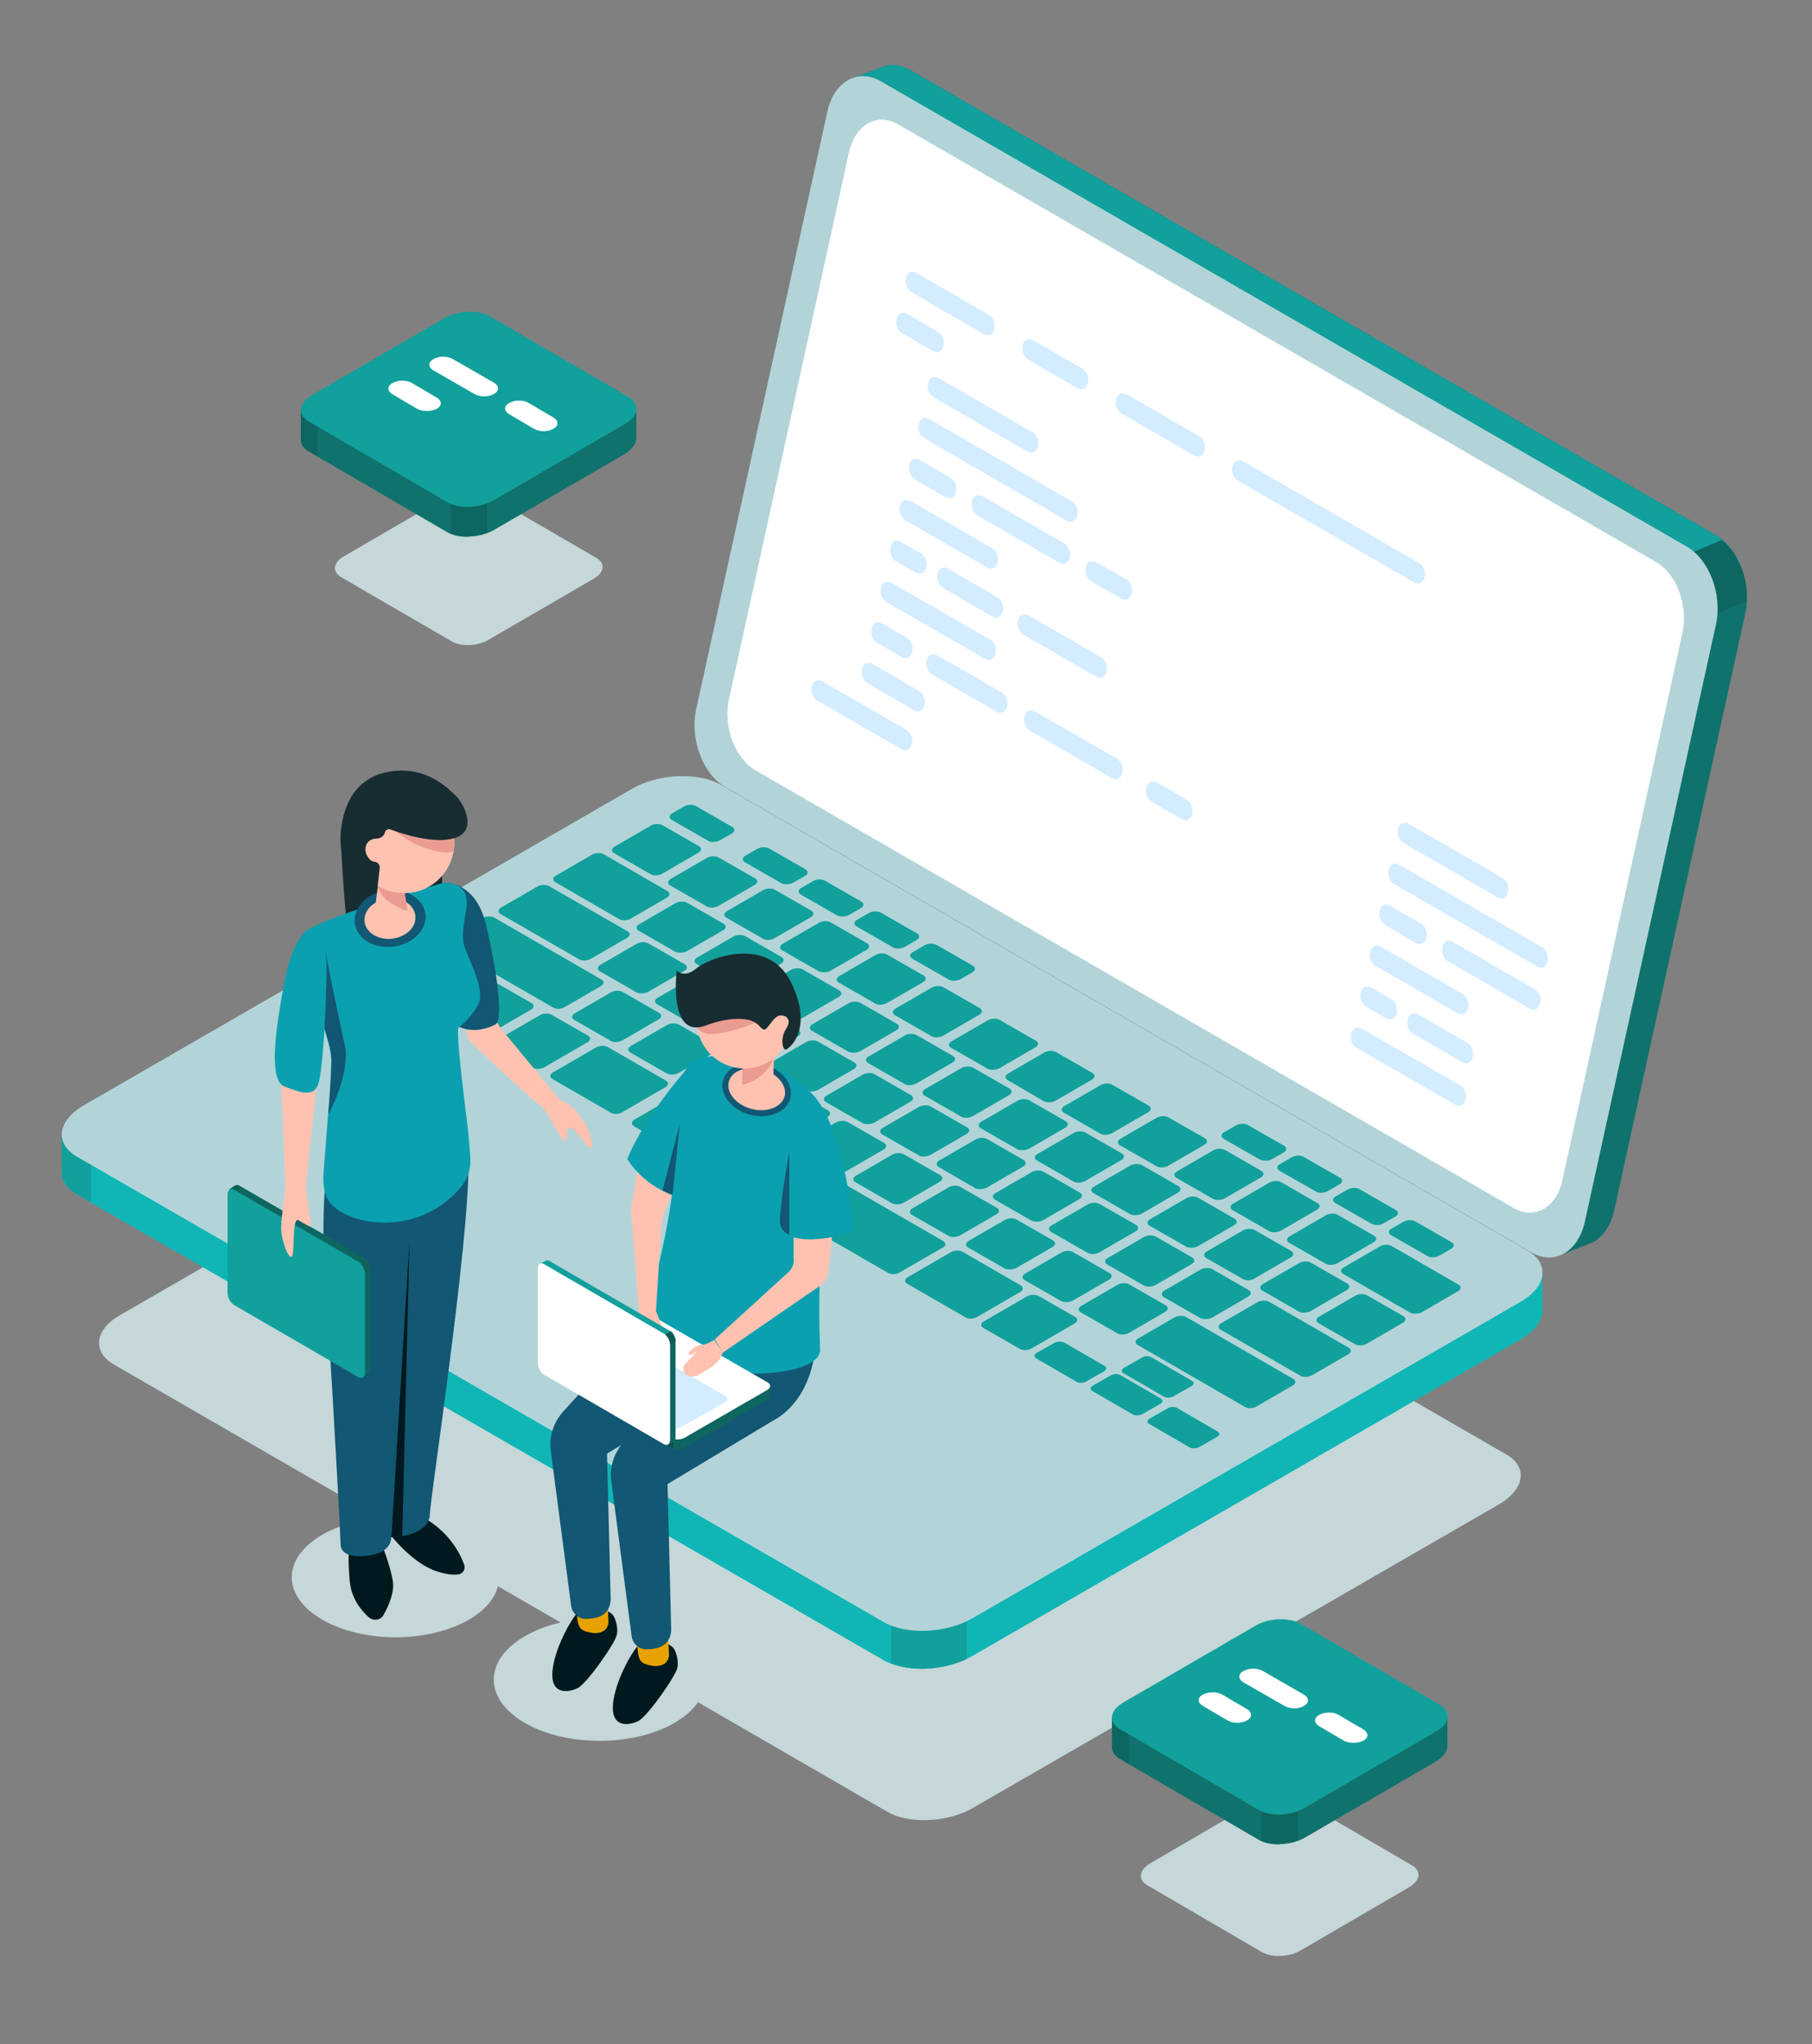 <?xml version="1.0" encoding="utf-8"?>
<!-- Generator: Adobe Illustrator 23.0.0, SVG Export Plug-In . SVG Version: 6.00 Build 0)  -->
<svg version="1.1" id="Capa_1" xmlns="http://www.w3.org/2000/svg" xmlns:xlink="http://www.w3.org/1999/xlink" x="0px" y="0px"
	 viewBox="0 0 500 564" style="enable-background:new 0 0 500 564;" xml:space="preserve">
<rect x="0" y="0" width="500" height="564" fill="#808080" stroke="none"/>
<style type="text/css">
	.st0{fill:#C5D7D8;}
	.st1{fill:#10726D;}
	.st2{fill:#12A09C;}
	.st3{fill:#0E6660;}
	.st4{fill:#B2D4D8;}
	.st5{fill:#FFFFFF;}
	.st6{fill:#10B6B6;}
	.st7{fill:#182D32;}
	.st8{fill:#00191E;}
	.st9{fill:#125773;}
	.st10{fill:#FFC2B0;}
	.st11{fill:#0BA0B0;}
	.st12{fill:#EA9C92;}
	.st13{fill:#0D635A;}
	.st14{fill:#E8A200;}
	.st15{fill:#0E4F48;}
	.st16{fill:#5793CE;}
	.st17{fill:#D4ECFF;}
	.st18{fill:#0F5B54;}
</style>
<title>Business_SVG</title>
<path class="st0" d="M415.6,401.3L202.1,278c-6-3.5-16.6-3-23.6,1L33.1,362.9c-7,4-7.7,10.1-1.7,13.6l73.4,42.4
	c-5.8,0.5-11.4,2-15.9,4.6c-11.2,6.5-11.2,16.9,0,23.4c11.2,6.5,29.3,6.5,40.5,0c4.5-2.6,7.1-5.8,8-9.2l17.3,10
	c-3.6,0.8-7,2.1-9.9,3.8c-11.4,6.6-11.4,17.3,0,23.9c11.4,6.6,29.9,6.6,41.3,0c2.9-1.7,5.1-3.6,6.5-5.7l52.2,30.2
	c6,3.5,16.6,3,23.6-1l145.4-83.9C420.8,410.8,421.6,404.7,415.6,401.3z"/>
<g>
	<path class="st1" d="M473.5,147.7L251.1,19.3c-2.6-1.5-5.2-1.7-7.5-0.9l0,0l-0.4,0.2c0,0-0.1,0-0.1,0l-8,3.1l7.2,3.5
		c0,0.1-0.1,0.3-0.1,0.4L206,190.4c-1.8,8.3,1.8,17.9,8.1,21.5l217,125.3l-0.8,9.2l8.8-3.4c3-1.4,5.3-4.5,6.3-8.9l36.2-164.9
		C483.4,161,479.8,151.3,473.5,147.7z"/>
	<path class="st2" d="M473.5,147.7L251.1,19.3c-2.6-1.5-5.2-1.7-7.5-0.9l0,0l-0.4,0.2c0,0-0.1,0-0.1,0l-8,3.1l7.2,3.5
		c0,0.1-0.1,0.3-0.1,0.4l-23.9,108.7L327.1,219l153.4-62.4C479,152.8,476.6,149.5,473.5,147.7z"/>
	<path class="st3" d="M465.1,173.1l16.9-7.2c0.3-6.6-2.4-13.3-6.9-16.9l-26.8,11.3L465.1,173.1z"/>
	<path class="st4" d="M422.6,345.6L200.2,217.2c-6.3-3.6-9.9-13.3-8.1-21.5l36.2-164.9c1.8-8.3,8.4-12,14.7-8.4l222.4,128.4
		c6.3,3.6,9.9,13.3,8.1,21.5l-36.2,164.9C435.4,345.5,428.9,349.2,422.6,345.6z"/>
	<path class="st5" d="M417.7,333.3L208.6,212.6c-5.8-3.3-9.1-12.1-7.4-19.7l33.1-150.9c1.7-7.5,7.7-11,13.4-7.7l209.1,120.7
		c5.8,3.3,9.1,12.1,7.4,19.7l-33.1,150.9C429.5,333.2,423.5,336.6,417.7,333.3z"/>
	<path class="st5" d="M417.7,333.3L208.6,212.6c-5.8-3.3-9.1-12.1-7.4-19.7l33.1-150.9c1.7-7.5,7.7-11,13.4-7.7l209.1,120.7
		c5.8,3.3,9.1,12.1,7.4,19.7l-33.1,150.9C429.5,333.2,423.5,336.6,417.7,333.3z"/>
	<path class="st6" d="M425.6,351.2l-30.4-4L199,233.9c-6.3-3.6-17.3-3.2-24.5,1l-139,80.2l-18.4-2.4v10.4l0,0
		c-0.1,2.4,1.3,4.7,4.2,6.4L243.7,458c6.3,3.6,17.3,3.2,24.5-1l151.4-87.4c4.1-2.4,6.1-5.4,6-8.3l0,0V351.2z"/>
	<path class="st6" d="M278.2,279.6l-13.9-8H111l-75.6,43.6l-18.4-2.4v10.4l0,0c-0.1,2.4,1.3,4.7,4.2,6.4L243.7,458
		c3.3,1.9,8,2.7,12.7,2.4L278.2,279.6z"/>
	<path class="st2" d="M25.2,313.8l-8.2-1.1v10.4l0,0c-0.1,2.4,1.3,4.7,4.2,6.4l3.9,2.3V313.8z"/>
	<path class="st2" d="M245.9,459c6,2.3,14.5,1.8,20.9-1.3v-23.3h-20.9V459z"/>
	<path class="st4" d="M243.7,447.5L21.3,319.2c-6.3-3.6-5.5-10,1.8-14.2l151.4-87.4c7.3-4.2,18.3-4.6,24.5-1L421.4,345
		c6.3,3.6,5.5,10-1.8,14.2l-151.4,87.4C261,450.7,250,451.2,243.7,447.5z"/>
	<g>
		<path class="st2" d="M115.9,276.7l-10.1-5.8c-0.8-0.5-0.7-1.3,0.2-1.8l11.9-6.9c0.9-0.5,2.3-0.6,3.2-0.1l10.1,5.8
			c0.8,0.5,0.7,1.3-0.2,1.8l-11.9,6.9C118.1,277.1,116.7,277.1,115.9,276.7z"/>
		<path class="st2" d="M131.4,285.6l-10.1-5.8c-0.8-0.5-0.7-1.3,0.2-1.8l11.9-6.9c0.9-0.5,2.3-0.6,3.2-0.1l10.1,5.8
			c0.8,0.5,0.7,1.3-0.2,1.8l-11.9,6.9C133.7,286,132.2,286.1,131.4,285.6z"/>
		<path class="st2" d="M147,294.6l-10.1-5.8c-0.8-0.5-0.7-1.3,0.2-1.8l11.9-6.9c0.9-0.5,2.3-0.6,3.2-0.1l10.1,5.8
			c0.8,0.5,0.7,1.3-0.2,1.8l-11.9,6.9C149.2,295,147.8,295.1,147,294.6z"/>
		<path class="st2" d="M168.5,287.2l-10.1-5.8c-0.8-0.5-0.7-1.3,0.2-1.8l10-5.8c0.9-0.5,2.3-0.6,3.2-0.1l10.1,5.8
			c0.8,0.5,0.7,1.3-0.2,1.8l-10,5.8C170.7,287.6,169.3,287.7,168.5,287.2z"/>
		<path class="st2" d="M184,296.2l-10.1-5.8c-0.8-0.5-0.7-1.3,0.2-1.8l10-5.8c0.9-0.5,2.3-0.6,3.2-0.1l10.1,5.8
			c0.8,0.5,0.7,1.3-0.2,1.8l-10,5.8C186.2,296.6,184.8,296.6,184,296.2z"/>
		<path class="st2" d="M199.5,305.1l-10.1-5.8c-0.8-0.5-0.7-1.3,0.2-1.8l10-5.8c0.9-0.5,2.3-0.6,3.2-0.1l10.1,5.8
			c0.8,0.5,0.7,1.3-0.2,1.8l-10,5.8C201.8,305.5,200.3,305.6,199.5,305.1z"/>
		<path class="st2" d="M215.1,314.1l-10.1-5.8c-0.8-0.5-0.7-1.3,0.2-1.8l10-5.8c0.9-0.5,2.3-0.6,3.2-0.1l10.1,5.8
			c0.8,0.5,0.7,1.3-0.2,1.8l-10,5.8C217.3,314.5,215.9,314.6,215.1,314.1z"/>
		<path class="st2" d="M230.6,323.1l-10.1-5.8c-0.8-0.5-0.7-1.3,0.2-1.8l10-5.8c0.9-0.5,2.3-0.6,3.2-0.1l10.1,5.8
			c0.8,0.5,0.7,1.3-0.2,1.8l-10,5.8C232.8,323.5,231.4,323.5,230.6,323.1z"/>
		<path class="st2" d="M246.1,332l-10.1-5.8c-0.8-0.5-0.7-1.3,0.2-1.8l10-5.8c0.9-0.5,2.3-0.6,3.2-0.1l10.1,5.8
			c0.8,0.5,0.7,1.3-0.2,1.8l-10,5.8C248.4,332.4,247,332.5,246.1,332z"/>
		<path class="st2" d="M261.7,341l-10.1-5.8c-0.8-0.5-0.7-1.3,0.2-1.8l10-5.8c0.9-0.5,2.3-0.6,3.2-0.1l10.1,5.8
			c0.8,0.5,0.7,1.3-0.2,1.8l-10,5.8C263.9,341.4,262.5,341.5,261.7,341z"/>
		<path class="st2" d="M277.2,350l-10.1-5.8c-0.8-0.5-0.7-1.3,0.2-1.8l10-5.8c0.9-0.5,2.3-0.6,3.2-0.1l10.1,5.8
			c0.8,0.5,0.7,1.3-0.2,1.8l-10,5.8C279.4,350.4,278,350.4,277.2,350z"/>
		<path class="st2" d="M292.8,359l-10.1-5.8c-0.8-0.5-0.7-1.3,0.2-1.8l10-5.8c0.9-0.5,2.3-0.6,3.2-0.1l10.1,5.8
			c0.8,0.5,0.7,1.3-0.2,1.8l-10,5.8C295,359.4,293.6,359.4,292.8,359z"/>
		<path class="st2" d="M308.3,367.9l-10.1-5.8c-0.8-0.5-0.7-1.3,0.2-1.8l10-5.8c0.9-0.5,2.3-0.6,3.2-0.1l10.1,5.8
			c0.8,0.5,0.7,1.3-0.2,1.8l-10,5.8C310.5,368.3,309.1,368.4,308.3,367.9z"/>
		<path class="st2" d="M191.4,282.9l-10.1-5.8c-0.8-0.5-0.7-1.3,0.2-1.8l10-5.8c0.9-0.5,2.3-0.6,3.2-0.1l10.1,5.8
			c0.8,0.5,0.7,1.3-0.2,1.8l-10,5.8C193.6,283.4,192.2,283.4,191.4,282.9z"/>
		<path class="st2" d="M175.6,273.8l-10.1-5.8c-0.8-0.5-0.7-1.3,0.2-1.8l10-5.8c0.9-0.5,2.3-0.6,3.2-0.1l10.1,5.8
			c0.8,0.5,0.7,1.3-0.2,1.8l-10,5.8C177.8,274.2,176.4,274.3,175.6,273.8z"/>
		<path class="st2" d="M159.8,264.7l-21.7-12.5c-0.8-0.5-0.7-1.3,0.2-1.8l10-5.8c0.9-0.5,2.3-0.6,3.2-0.1l21.7,12.5
			c0.8,0.5,0.7,1.3-0.2,1.8l-10,5.8C162,265.1,160.6,265.2,159.8,264.7z"/>
		<path class="st2" d="M170.8,253.6l-17.6-10.2c-0.8-0.5-0.7-1.3,0.2-1.8l10-5.8c0.9-0.5,2.3-0.6,3.2-0.1l17.6,10.2
			c0.8,0.5,0.7,1.3-0.2,1.8l-10,5.8C173.1,254,171.6,254.1,170.8,253.6z"/>
		<path class="st2" d="M206.9,291.9l-10.1-5.8c-0.8-0.5-0.7-1.3,0.2-1.8l10-5.8c0.9-0.5,2.3-0.6,3.2-0.1l10.1,5.8
			c0.8,0.5,0.7,1.3-0.2,1.8l-10,5.8C209.1,292.3,207.7,292.4,206.9,291.9z"/>
		<path class="st2" d="M222.4,300.9l-10.1-5.8c-0.8-0.5-0.7-1.3,0.2-1.8l10-5.8c0.9-0.5,2.3-0.6,3.2-0.1l10.1,5.8
			c0.8,0.5,0.7,1.3-0.2,1.8l-10,5.8C224.6,301.3,223.2,301.3,222.4,300.9z"/>
		<path class="st2" d="M238,309.9l-10.1-5.8c-0.8-0.5-0.7-1.3,0.2-1.8l10-5.8c0.9-0.5,2.3-0.6,3.2-0.1l10.1,5.8
			c0.8,0.5,0.7,1.3-0.2,1.8l-10,5.8C240.2,310.3,238.8,310.3,238,309.9z"/>
		<path class="st2" d="M253.5,318.8l-10.1-5.8c-0.8-0.5-0.7-1.3,0.2-1.8l10-5.8c0.9-0.5,2.3-0.6,3.2-0.1l10.1,5.8
			c0.8,0.5,0.7,1.3-0.2,1.8l-10,5.8C255.7,319.2,254.3,319.3,253.5,318.8z"/>
		<path class="st2" d="M269,327.8L259,322c-0.8-0.5-0.7-1.3,0.2-1.8l10-5.8c0.9-0.5,2.3-0.6,3.2-0.1l10.1,5.8
			c0.8,0.5,0.7,1.3-0.2,1.8l-10,5.8C271.3,328.2,269.8,328.3,269,327.8z"/>
		<path class="st2" d="M284.6,336.8l-10.1-5.8c-0.8-0.5-0.7-1.3,0.2-1.8l10-5.8c0.9-0.5,2.3-0.6,3.2-0.1l10.1,5.8
			c0.8,0.5,0.7,1.3-0.2,1.8l-10,5.8C286.8,337.2,285.4,337.2,284.6,336.8z"/>
		<path class="st2" d="M300.1,345.7l-10.1-5.8c-0.8-0.5-0.7-1.3,0.2-1.8l10-5.8c0.9-0.5,2.3-0.6,3.2-0.1l10.1,5.8
			c0.8,0.5,0.7,1.3-0.2,1.8l-10,5.8C302.3,346.1,300.9,346.2,300.1,345.7z"/>
		<path class="st2" d="M315.6,354.7l-10.1-5.8c-0.8-0.5-0.7-1.3,0.2-1.8l10-5.8c0.9-0.5,2.3-0.6,3.2-0.1L329,347
			c0.8,0.5,0.7,1.3-0.2,1.8l-10,5.8C317.9,355.1,316.5,355.2,315.6,354.7z"/>
		<path class="st2" d="M331.2,363.7l-10.1-5.8c-0.8-0.5-0.7-1.3,0.2-1.8l10-5.8c0.9-0.5,2.3-0.6,3.2-0.1l10.1,5.8
			c0.8,0.5,0.7,1.3-0.2,1.8l-10,5.8C333.4,364.1,332,364.1,331.2,363.7z"/>
		<path class="st2" d="M358.8,379.6l-22-12.7c-0.8-0.5-0.7-1.3,0.2-1.8l10-5.8c0.9-0.5,2.3-0.6,3.2-0.1l22,12.7
			c0.8,0.5,0.7,1.3-0.2,1.8l-10,5.8C361,380,359.6,380.1,358.8,379.6z"/>
		<path class="st2" d="M389.1,362.2l-18.5-10.7c-0.8-0.5-0.7-1.3,0.2-1.8l10-5.8c0.9-0.5,2.3-0.6,3.2-0.1l18.5,10.7
			c0.8,0.5,0.7,1.3-0.2,1.8l-10,5.8C391.3,362.6,389.9,362.6,389.1,362.2z"/>
		<path class="st2" d="M234.1,290.2l-10.1-5.8c-0.8-0.5-0.7-1.3,0.2-1.8l10-5.8c0.9-0.5,2.3-0.6,3.2-0.1l10.1,5.8
			c0.8,0.5,0.7,1.3-0.2,1.8l-10,5.8C236.3,290.6,234.9,290.6,234.1,290.2z"/>
		<path class="st2" d="M218.2,281l-10.1-5.8c-0.8-0.5-0.7-1.3,0.2-1.8l10-5.8c0.9-0.5,2.3-0.6,3.2-0.1l10.1,5.8
			c0.8,0.5,0.7,1.3-0.2,1.8l-10,5.8C220.4,281.4,219,281.4,218.2,281z"/>
		<path class="st2" d="M202.3,271.8l-10.1-5.8c-0.8-0.5-0.7-1.3,0.2-1.8l10-5.8c0.9-0.5,2.3-0.6,3.2-0.1l10.1,5.8
			c0.8,0.5,0.7,1.3-0.2,1.8l-10,5.8C204.5,272.2,203.1,272.2,202.3,271.8z"/>
		<path class="st2" d="M186.3,262.6l-10.1-5.8c-0.8-0.5-0.7-1.3,0.2-1.8l10-5.8c0.9-0.5,2.3-0.6,3.2-0.1l10.1,5.8
			c0.8,0.5,0.7,1.3-0.2,1.8l-10,5.8C188.5,263,187.1,263,186.3,262.6z"/>
		<path class="st2" d="M249.6,299.1l-10.1-5.8c-0.8-0.5-0.7-1.3,0.2-1.8l10-5.8c0.9-0.5,2.3-0.6,3.2-0.1l10.1,5.8
			c0.8,0.5,0.7,1.3-0.2,1.8l-10,5.8C251.9,299.5,250.4,299.6,249.6,299.1z"/>
		<path class="st2" d="M265.2,308.1l-10.1-5.8c-0.8-0.5-0.7-1.3,0.2-1.8l10-5.8c0.9-0.5,2.3-0.6,3.2-0.1l10.1,5.8
			c0.8,0.5,0.7,1.3-0.2,1.8l-10,5.8C267.4,308.5,266,308.6,265.2,308.1z"/>
		<path class="st2" d="M280.7,317.1l-10.1-5.8c-0.8-0.5-0.7-1.3,0.2-1.8l10-5.8c0.9-0.5,2.3-0.6,3.2-0.1l10.1,5.8
			c0.8,0.5,0.7,1.3-0.2,1.8l-10,5.8C282.9,317.5,281.5,317.5,280.7,317.1z"/>
		<path class="st2" d="M296.2,326l-10.1-5.8c-0.8-0.5-0.7-1.3,0.2-1.8l10-5.8c0.9-0.5,2.3-0.6,3.2-0.1l10.1,5.8
			c0.8,0.5,0.7,1.3-0.2,1.8l-10,5.8C298.5,326.4,297.1,326.5,296.2,326z"/>
		<path class="st2" d="M311.8,335l-10.1-5.8c-0.8-0.5-0.7-1.3,0.2-1.8l10-5.8c0.9-0.5,2.3-0.6,3.2-0.1l10.1,5.8
			c0.8,0.5,0.7,1.3-0.2,1.8l-10,5.8C314,335.4,312.6,335.5,311.8,335z"/>
		<path class="st2" d="M327.3,344l-10.1-5.8c-0.8-0.5-0.7-1.3,0.2-1.8l10-5.8c0.9-0.5,2.3-0.6,3.2-0.1l10.1,5.8
			c0.8,0.5,0.7,1.3-0.2,1.8l-10,5.8C329.5,344.4,328.1,344.4,327.3,344z"/>
		<path class="st2" d="M342.9,352.9l-10.1-5.8c-0.8-0.5-0.7-1.3,0.2-1.8l10-5.8c0.9-0.5,2.3-0.6,3.2-0.1l10.1,5.8
			c0.8,0.5,0.7,1.3-0.2,1.8l-10,5.8C345.1,353.4,343.7,353.4,342.9,352.9z"/>
		<path class="st2" d="M358.4,361.9l-10.1-5.8c-0.8-0.5-0.7-1.3,0.2-1.8l10-5.8c0.9-0.5,2.3-0.6,3.2-0.1l10.1,5.8
			c0.8,0.5,0.7,1.3-0.2,1.8l-10,5.8C360.6,362.3,359.2,362.4,358.4,361.9z"/>
		<path class="st2" d="M373.9,370.9l-10.1-5.8c-0.8-0.5-0.7-1.3,0.2-1.8l10-5.8c0.9-0.5,2.3-0.6,3.2-0.1l10.1,5.8
			c0.8,0.5,0.7,1.3-0.2,1.8l-10,5.8C376.1,371.3,374.7,371.4,373.9,370.9z"/>
		<path class="st2" d="M225.9,268l-10.1-5.8c-0.8-0.5-0.7-1.3,0.2-1.8l10-5.8c0.9-0.5,2.3-0.6,3.2-0.1l10.1,5.8
			c0.8,0.5,0.7,1.3-0.2,1.8l-10,5.8C228.1,268.4,226.7,268.4,225.9,268z"/>
		<path class="st2" d="M210.5,259l-10.1-5.8c-0.8-0.5-0.7-1.3,0.2-1.8l10-5.8c0.9-0.5,2.3-0.6,3.2-0.1l10.1,5.8
			c0.8,0.5,0.7,1.3-0.2,1.8l-10,5.8C212.7,259.5,211.3,259.5,210.5,259z"/>
		<path class="st2" d="M195,250.1l-10.1-5.8c-0.8-0.5-0.7-1.3,0.2-1.8l10-5.8c0.9-0.5,2.3-0.6,3.2-0.1l10.1,5.8
			c0.8,0.5,0.7,1.3-0.2,1.8l-10,5.8C197.2,250.5,195.8,250.6,195,250.1z"/>
		<path class="st2" d="M179.5,241.2l-10.1-5.8c-0.8-0.5-0.7-1.3,0.2-1.8l10-5.8c0.9-0.5,2.3-0.6,3.2-0.1l10.1,5.8
			c0.8,0.5,0.7,1.3-0.2,1.8l-10,5.8C181.8,241.6,180.3,241.7,179.5,241.2z"/>
		<path class="st2" d="M195.4,232l-10.1-5.8c-0.8-0.5-0.7-1.3,0.2-1.8l3.3-1.9c0.9-0.5,2.3-0.6,3.2-0.1l10.1,5.8
			c0.8,0.5,0.7,1.3-0.2,1.8l-3.3,1.9C197.7,232.4,196.2,232.5,195.4,232z"/>
		<path class="st2" d="M215.6,243.7l-10.1-5.8c-0.8-0.5-0.7-1.3,0.2-1.8l3.3-1.9c0.9-0.5,2.3-0.6,3.2-0.1l10.1,5.8
			c0.8,0.5,0.7,1.3-0.2,1.8l-3.3,1.9C217.8,244.1,216.4,244.1,215.6,243.7z"/>
		<path class="st2" d="M231,252.6l-10.1-5.8c-0.8-0.5-0.7-1.3,0.2-1.8l3.3-1.9c0.9-0.5,2.3-0.6,3.2-0.1l10.1,5.8
			c0.8,0.5,0.7,1.3-0.2,1.8l-3.3,1.9C233.2,253,231.8,253,231,252.6z"/>
		<path class="st2" d="M246.4,261.4l-10.1-5.8c-0.8-0.5-0.7-1.3,0.2-1.8l3.3-1.9c0.9-0.5,2.3-0.6,3.2-0.1l10.1,5.8
			c0.8,0.5,0.7,1.3-0.2,1.8l-3.3,1.9C248.6,261.8,247.2,261.9,246.4,261.4z"/>
		<path class="st2" d="M261.8,270.3l-10.1-5.8c-0.8-0.5-0.7-1.3,0.2-1.8l3.3-1.9c0.9-0.5,2.3-0.6,3.2-0.1l10.1,5.8
			c0.8,0.5,0.7,1.3-0.2,1.8l-3.3,1.9C264,270.7,262.6,270.8,261.8,270.3z"/>
		<path class="st2" d="M347.7,320l-10.1-5.8c-0.8-0.5-0.7-1.3,0.2-1.8l3.3-1.9c0.9-0.5,2.3-0.6,3.2-0.1l10.1,5.8
			c0.8,0.5,0.7,1.3-0.2,1.8l-3.3,1.9C350,320.4,348.6,320.4,347.7,320z"/>
		<path class="st2" d="M363.1,328.8l-10.1-5.8c-0.8-0.5-0.7-1.3,0.2-1.8l3.3-1.9c0.9-0.5,2.3-0.6,3.2-0.1l10.1,5.8
			c0.8,0.5,0.7,1.3-0.2,1.8l-3.3,1.9C365.4,329.2,363.9,329.3,363.1,328.8z"/>
		<path class="st2" d="M378.5,337.7l-10.1-5.8c-0.8-0.5-0.7-1.3,0.2-1.8l3.3-1.9c0.9-0.5,2.3-0.6,3.2-0.1l10.1,5.8
			c0.8,0.5,0.7,1.3-0.2,1.8l-3.3,1.9C380.8,338.1,379.3,338.2,378.5,337.7z"/>
		<path class="st2" d="M393.9,346.6l-10.1-5.8c-0.8-0.5-0.7-1.3,0.2-1.8l3.3-1.9c0.9-0.5,2.3-0.6,3.2-0.1l10.1,5.8
			c0.8,0.5,0.7,1.3-0.2,1.8l-3.3,1.9C396.1,347,394.7,347.1,393.9,346.6z"/>
		<path class="st2" d="M241.5,276.9l-10.1-5.8c-0.8-0.5-0.7-1.3,0.2-1.8l10-5.8c0.9-0.5,2.3-0.6,3.2-0.1l10.1,5.8
			c0.8,0.5,0.7,1.3-0.2,1.8l-10,5.8C243.7,277.3,242.3,277.4,241.5,276.9z"/>
		<path class="st2" d="M257,285.9l-10.1-5.8c-0.8-0.5-0.7-1.3,0.2-1.8l10-5.8c0.9-0.5,2.3-0.6,3.2-0.1l10.1,5.8
			c0.8,0.5,0.7,1.3-0.2,1.8l-10,5.8C259.2,286.3,257.8,286.4,257,285.9z"/>
		<path class="st2" d="M272.5,294.9l-10.1-5.8c-0.8-0.5-0.7-1.3,0.2-1.8l10-5.8c0.9-0.5,2.3-0.6,3.2-0.1l10.1,5.8
			c0.8,0.5,0.7,1.3-0.2,1.8l-10,5.8C274.7,295.3,273.3,295.3,272.5,294.9z"/>
		<path class="st2" d="M288.1,303.9L278,298c-0.8-0.5-0.7-1.3,0.2-1.8l10-5.8c0.9-0.5,2.3-0.6,3.2-0.1l10.1,5.8
			c0.8,0.5,0.7,1.3-0.2,1.8l-10,5.8C290.3,304.3,288.9,304.3,288.1,303.9z"/>
		<path class="st2" d="M303.6,312.8l-10.1-5.8c-0.8-0.5-0.7-1.3,0.2-1.8l10-5.8c0.9-0.5,2.3-0.6,3.2-0.1l10.1,5.8
			c0.8,0.5,0.7,1.3-0.2,1.8l-10,5.8C305.8,313.2,304.4,313.3,303.6,312.8z"/>
		<path class="st2" d="M319.1,321.8l-10.1-5.8c-0.8-0.5-0.7-1.3,0.2-1.8l10-5.8c0.9-0.5,2.3-0.6,3.2-0.1l10.1,5.8
			c0.8,0.5,0.7,1.3-0.2,1.8l-10,5.8C321.4,322.2,319.9,322.3,319.1,321.8z"/>
		<path class="st2" d="M334.7,330.8l-10.1-5.8c-0.8-0.5-0.7-1.3,0.2-1.8l10-5.8c0.9-0.5,2.3-0.6,3.2-0.1l10.1,5.8
			c0.8,0.5,0.7,1.3-0.2,1.8l-10,5.8C336.9,331.2,335.5,331.2,334.7,330.8z"/>
		<path class="st2" d="M350.2,339.7l-10.1-5.8c-0.8-0.5-0.7-1.3,0.2-1.8l10-5.8c0.9-0.5,2.3-0.6,3.2-0.1l10.1,5.8
			c0.8,0.5,0.7,1.3-0.2,1.8l-10,5.8C352.4,340.1,351,340.2,350.2,339.7z"/>
		<path class="st2" d="M365.8,348.7l-10.1-5.8c-0.8-0.5-0.7-1.3,0.2-1.8l10-5.8c0.9-0.5,2.3-0.6,3.2-0.1l10.1,5.8
			c0.8,0.5,0.7,1.3-0.2,1.8l-10,5.8C368,349.1,366.6,349.2,365.8,348.7z"/>
		<path class="st2" d="M152.6,278L123,260.9c-0.8-0.5-0.7-1.3,0.2-1.8l10-5.8c0.9-0.5,2.3-0.6,3.2-0.1l29.6,17.1
			c0.8,0.5,0.7,1.3-0.2,1.8l-10,5.8C154.8,278.5,153.4,278.5,152.6,278z"/>
		<path class="st2" d="M343.5,388.2l-29.6-17.1c-0.8-0.5-0.7-1.3,0.2-1.8l10-5.8c0.9-0.5,2.3-0.6,3.2-0.1l29.6,17.1
			c0.8,0.5,0.7,1.3-0.2,1.8l-10,5.8C345.7,388.7,344.3,388.7,343.5,388.2z"/>
		<path class="st2" d="M281.4,372.2l-10.1-5.8c-0.8-0.5-0.7-1.3,0.2-1.8l11.9-6.9c0.9-0.5,2.3-0.6,3.2-0.1l10.1,5.8
			c0.8,0.5,0.7,1.3-0.2,1.8l-11.9,6.9C283.6,372.6,282.2,372.7,281.4,372.2z"/>
		<path class="st2" d="M168.5,307l-16.1-9.3c-0.8-0.5-0.7-1.3,0.2-1.8l11.9-6.9c0.9-0.5,2.3-0.6,3.2-0.1l16.1,9.3
			c0.8,0.5,0.7,1.3-0.2,1.8l-11.9,6.9C170.8,307.5,169.3,307.5,168.5,307z"/>
		<path class="st2" d="M266.4,363.5l-16.1-9.3c-0.8-0.5-0.7-1.3,0.2-1.8l11.9-6.9c0.9-0.5,2.3-0.6,3.2-0.1l16.1,9.3
			c0.8,0.5,0.7,1.3-0.2,1.8l-11.9,6.9C268.6,364,267.2,364,266.4,363.5z"/>
		<path class="st2" d="M191,320l-16.1-9.3c-0.8-0.5-0.7-1.3,0.2-1.8L187,302c0.9-0.5,2.3-0.6,3.2-0.1l16.1,9.3
			c0.8,0.5,0.7,1.3-0.2,1.8l-11.9,6.9C193.2,320.4,191.8,320.5,191,320z"/>
		<path class="st2" d="M190.2,302l70,40.4c0.9,0.5,0.9,1.3,0,1.8l-12.1,7c-0.9,0.5-2.3,0.5-3.1,0l-70-40.4L190.2,302z"/>
		<path class="st2" d="M324.8,388.5l11.2,6.5c0.7,0.4,0.6,1.1-0.2,1.5l-4.9,2.8c-0.8,0.4-1.9,0.5-2.6,0.1l-11.2-6.5
			c-0.7-0.4-0.6-1.1,0.2-1.5l4.9-2.8C323,388.1,324.1,388.1,324.8,388.5z"/>
		<path class="st2" d="M309.1,379.4l11.2,6.5c0.7,0.4,0.6,1.1-0.2,1.5l-4.9,2.8c-0.8,0.4-1.9,0.5-2.6,0.1l-11.2-6.5
			c-0.7-0.4-0.6-1.1,0.2-1.5l4.9-2.8C307.3,379.1,308.5,379,309.1,379.4z"/>
		<path class="st2" d="M293.6,370.4l11.2,6.5c0.7,0.4,0.6,1.1-0.2,1.5l-4.9,2.8c-0.8,0.4-1.9,0.5-2.6,0.1l-11.2-6.5
			c-0.7-0.4-0.6-1.1,0.2-1.5l4.9-2.8C291.8,370.1,292.9,370.1,293.6,370.4z"/>
		<path class="st2" d="M317.7,374.5l11.2,6.5c0.7,0.4,0.6,1.1-0.2,1.5l-4.9,2.8c-0.8,0.4-1.9,0.5-2.6,0.1l-11.2-6.5
			c-0.7-0.4-0.6-1.1,0.2-1.5l4.9-2.8C315.9,374.1,317,374.1,317.7,374.5z"/>
	</g>
</g>
<g>
	<path class="st7" d="M94,231.2c0,0,0.7,15.4,1.9,25.7c1.2,10.3,26.1-7.9,26.1-7.9v-11.8L94,231.2z"/>
	<g>
		<path class="st8" d="M107.3,422.8c0.4,0.9,6.8,8.8,13.3,10.8c2.8,0.9,4.7,1,5.9,0.8c1.2-0.1,2-1.4,1.6-2.6
			c-1.1-3.1-4.3-9.6-12.4-13.7C104.8,412.7,107.3,422.8,107.3,422.8z"/>
		<path class="st8" d="M105.2,425.8c0,0,2.4,5.7,3.2,10.5c0.5,2.9-1.1,6.7-2.5,9.2c-0.8,1.6-2.9,1.9-4.2,0.7
			c-2.1-1.9-4.8-5.2-5.2-10c-0.7-8,0-9.5,0-9.5L105.2,425.8z"/>
		<path class="st9" d="M89.6,328.5c0,0-0.8,10.2,0,21.4c0.8,11.2,3.9,63.8,4.4,76.4c0,0-0.3,3.8,7.1,3c7.4-0.8,6.8-5.1,6.8-5.1
			s10.4-0.1,10.7-6.3c0.3-6.1,10.7-73.2,10.7-97.3L89.6,328.5z"/>
		<g>
			<path class="st10" d="M133.2,276l5.1,7.9l17.5,21.2c0,0-0.6,2-2.8,2.5c-1.7,0.4-16.4-13.7-22.8-19.8c-1.7-1.6-2-4.2-0.7-6.2
				L133.2,276z"/>
			<path class="st9" d="M123.2,243.6c0,0,8.1-0.2,10.9,11.5c2.8,11.7,5,26.3,2.6,27.6c-7.4,3.7-12-0.6-12-0.6L123.2,243.6z"/>
			<path class="st11" d="M125.7,244.1c-1.4-0.6-2.9-0.7-4.4-0.2c-6.9,2-32.8,9.6-37.1,13.2c-4.9,4.2,7.4,27.9,7.2,35.7
				c-0.2,7.8-1.1,16.9-1.7,25.4c-0.7,8.5-1.6,13.1,5.3,16.7c6.9,3.6,18.7,3.8,27.6-3c8.8-6.7,7.2-11.3,6.9-16.2s-3.4-26-3.1-32
				c0,0,3.1-2.3,5.4-6.2c2.3-3.9-1.8-11.2-3.5-15.9c-1.7-4.7,1-10.1,0.4-13.9C128.4,245.7,127.1,244.7,125.7,244.1z"/>
			<path class="st9" d="M117.4,252.2c0.5,4.3-3.4,8.3-8.8,9c-5.4,0.7-10.2-2.2-10.7-6.5c-0.5-4.3,3.4-8.3,8.8-9
				C112,245,116.8,247.9,117.4,252.2z"/>
			<path class="st10" d="M114.6,252.6c0.4,3.1-2.4,5.9-6.3,6.4c-3.8,0.5-7.3-1.6-7.7-4.6c-0.4-3.1,2.4-5.9,6.3-6.4
				C110.8,247.4,114.2,249.5,114.6,252.6z"/>
			<path class="st10" d="M110.8,242.5c0,0-4.7-3.8-5.6-1.9s-1.7,10.3-1.7,10.3l9.3,2.5l-1.4-8.5C111.4,245,113.2,243.4,110.8,242.5z
				"/>
			<path class="st10" d="M125.3,233.4c-0.5,7.7-7,13.5-14.7,13c-7.7-0.5-13.5-7-13-14.7c0.5-7.7,7-13.5,14.7-13
				C119.9,219.2,125.8,225.7,125.3,233.4z"/>
			<path class="st12" d="M104.5,243.1c-0.1,0.4-0.2,0.9-0.2,1.4c0.9,4.8,8.2,6.9,8.2,6.9l-1.1-6.4c0,0,0.9-0.7,0.6-1.5
				C109.2,242.6,105.6,241.8,104.5,243.1z"/>
			<path class="st10" d="M125.3,233.4c-0.5,7.7-7,13.5-14.7,13c-7.7-0.5-13.5-7-13-14.7c0.5-7.7,7-13.5,14.7-13
				C119.9,219.2,125.8,225.7,125.3,233.4z"/>
			<polygon class="st10" points="77.3,291.3 78.8,328.5 84.2,329 87.8,295.6 			"/>
			<path class="st9" d="M95.1,288.2c-1.8-7.9-5.3-25.5-5.3-25.5l-1.5,17.4c1.8,5.2,3.3,9.9,3.2,12.7c-0.1,4.6-0.5,9.6-0.9,14.7l0,0
				C90.6,307.6,96.9,296.1,95.1,288.2z"/>
			<path class="st11" d="M85.2,256.4c0,0-4.3,1.7-6.8,15c-2.5,13.3-4.3,26.7,0.1,28.4c4.4,1.7,8,3,9.3-0.6
				c1.3-3.6,2.1-20.8,2.2-26.9C90.3,266.1,90.5,257.6,85.2,256.4z"/>
			<path class="st10" d="M154.5,303.5c0,0,2.4,0.9,4.1,2.7c1.4,1.5,2.2,2.8,2.8,3.7c1.4,2,2.5,6.4,1.7,6.9c-0.8,0.5-5.5-7.3-6.3-5.5
				c-0.8,1.8,0,3.5-1,3.5c-1,0-4.4-7.9-7-10.3C146,302.2,154.5,303.5,154.5,303.5z"/>
		</g>
		<path class="st8" d="M108,424.2c0,0,1.3,0,3-0.3l0,0l2-81.6L108,424.2z"/>
	</g>
	<g>
		<path class="st3" d="M100.1,380.1l-2.9-3.8l-30.4-17.6c-1-0.6-1.8-2.1-1.8-3.4l0-24.9l-1.7-2.3l1.6-1l0,0c0.3-0.2,0.7-0.2,1.2,0.1
			l34.4,19.9c1,0.6,1.8,2.1,1.8,3.4l0,27.1c0,0.7-0.3,1.2-0.6,1.4l0,0L100.1,380.1z"/>
		<path class="st3" d="M79.1,365.8l-2.2-1.2L65.1,344l0-13.5l-1.7-2.3l1.6-1l0,0c0.3-0.2,0.7-0.2,1.2,0.1l34.4,19.9
			c0.5,0.3,1,0.9,1.3,1.5L79.1,365.8z"/>
		<path class="st13" d="M64.1,329.2l-0.8-1l1.6-1l0,0c0.3-0.2,0.7-0.2,1.2,0.1l0.6,0.4L64.1,329.2z"/>
		<path class="st13" d="M100.9,347.5c0.8,0.6,1.4,1.8,1.4,2.9l-3.4,1.9l-1.6-2.8L100.9,347.5z"/>
		<path class="st2" d="M99,348.2l-34.4-19.9c-1-0.6-1.8,0-1.8,1.3l0,27.1c0,1.3,0.8,2.8,1.8,3.4L98.9,380c1,0.6,1.8,0,1.8-1.3
			l0-27.1C100.7,350.3,99.9,348.8,99,348.2z"/>
	</g>
	<path class="st10" d="M78.8,328.1c0,0-1.4,8.7-1.2,11.4c0.2,2.8,1.7,7.4,2.8,7.3c1.1-0.1,0-11.2,2-10.1c2,1.1,2.2,3,3.1,2.3
		c0.9-0.7-1.6-10.1-0.9-14.2C85.3,320.8,78.8,328.1,78.8,328.1z"/>
	<path class="st12" d="M116.8,233.8c7,2.5,8.3,1,8.4,0.9c0.1-0.4,0.1-0.8,0.1-1.3c0.1-1.5-0.1-3-0.5-4.4l-18.1-2.4
		C106.8,226.5,109.6,231.2,116.8,233.8z"/>
	<path class="st7" d="M125.8,219.6c-1.6-1.4-7.6-8.4-18.2-6.7c-6.6,1-12.2,5.5-13.5,15.9c-0.8,7,1.7,13.8,6.4,18.9
		c0.3-0.1,0.5-0.2,0.8-0.4c2.7-1.7,2.9-2.7,2.9-2.7l0.6-5.3c0-0.7-0.6-1.4-1.3-1.5c-0.6,0-1.3-0.3-1.9-1.2c-1.5-2-0.8-5.1,2.2-5.2
		c1.6-0.1,2.2-0.9,2.4-1.7c0.2-0.7,0.9-1.1,1.6-0.8c3.5,1.3,12,4,17.5,2.4C132.4,229.2,127.4,221,125.8,219.6z"/>
	<polygon class="st3" points="86.1,338.8 82.4,336.8 83.8,339 85.6,339.7 	"/>
</g>
<g>
	<g>
		<path class="st8" d="M183.4,453c0,0-4.6-2.3-7.4,1.1c-2.8,3.4-6.8,11.5-6.9,17c-0.1,5.5,4.3,5.1,7,3.8
			c2.6-1.3,10.4-12.5,10.8-14.7c0.5-2.2-0.6-5.2-1.3-5.7C184.9,453.9,183.4,453,183.4,453z"/>
		<path class="st14" d="M184.4,451.9l0.2,4.7c0,1-0.5,2-1.3,2.5c-0.8,0.5-2,0.8-3.5,0.5c-3.4-0.6-3.7-1.5-4-6.3
			C175.5,448.7,184.4,451.9,184.4,451.9z"/>
		<g>
			<path class="st8" d="M166.7,443.9c0,0-4.6-2.3-7.4,1.1c-2.8,3.4-6.8,11.5-6.9,17c-0.1,5.5,4.3,5.1,7,3.8
				c2.6-1.3,10.4-12.5,10.8-14.7c0.5-2.2-0.6-5.2-1.3-5.7C168.2,444.8,166.7,443.9,166.7,443.9z"/>
			<path class="st14" d="M167.7,442.8l0.2,4.7c0,1-0.5,2-1.3,2.5c-0.8,0.5-2,0.8-3.5,0.5c-3.4-0.6-3.7-1.5-4-6.3
				C158.8,439.6,167.7,442.8,167.7,442.8z"/>
			<path class="st9" d="M208.4,356c-1.4-22-23.8,3.2-23.8,3.2l-15.4,15.1l-13.8,15.2c-2.7,3-4,7-3.4,11l5.6,42.6
				c0.3,2.1,2.1,3.7,4.2,3.6c0.6,0,1.3-0.1,2.1-0.2c5-0.8,4.6-5.5,4.6-5.5l-1-39.9l29.1-17.5C196.5,383.6,209.8,378,208.4,356z"/>
		</g>
		<path class="st9" d="M225.1,364.4c-1.4-22-23.8,3.2-23.8,3.2l-15.4,15.1l-13.8,15.2c-2.7,3-4,7-3.4,11l5.6,42.6
			c0.3,2.1,2.1,3.7,4.2,3.6c0.6,0,1.3-0.1,2.1-0.2c5-0.8,4.6-5.5,4.6-5.5l-1-39.9l29.1-17.5C213.2,392,226.5,386.4,225.1,364.4z"/>
		<path class="st11" d="M211.8,293.8c17,7.1,16.7,17.1,16.7,17.1s-3.3,36.9-2.2,61.5c0.5,10.3-54.7,11.1-46.5-16.4
			c9.7-32.4,6.1-58.6,10.6-62.6C195,289.6,207.4,292,211.8,293.8z"/>
		<path class="st10" d="M217.3,302.8c-0.9,3.5-5.4,5.3-10.1,4.1c-4.7-1.2-7.8-5-6.9-8.4c0.9-3.5,5.4-5.3,10.1-4.1
			S218.2,299.3,217.3,302.8z"/>
		<path class="st9" d="M210.1,308c-1,0-2-0.1-3.1-0.4c-5.1-1.3-8.5-5.6-7.5-9.4c0.5-1.9,2-3.5,4.1-4.3c2.1-0.8,4.6-0.9,7-0.3
			c5.1,1.3,8.5,5.6,7.5,9.4l0,0C217.3,306.1,214,308,210.1,308z M207.5,294.7c-1.2,0-2.3,0.2-3.3,0.6c-1.7,0.7-2.8,1.8-3.1,3.2
			c-0.8,3,2.1,6.4,6.3,7.5c4.2,1.1,8.3-0.5,9.1-3.5c0.8-3-2.1-6.4-6.3-7.5C209.3,294.9,208.4,294.7,207.5,294.7z"/>
		<path class="st10" d="M205,293.1c0,0,0.1,0.7-0.1,6.1c-0.1,1.7,5.8,3.3,7.4,1.7c1.5-1.5,0.9-3.1,1.3-8.9
			C213.9,286.2,205,293.1,205,293.1z"/>
		<path class="st12" d="M213.5,292c0,0-1.5,5.4-8.7,7.4l0.1-4.9L213.5,292z"/>
		<path class="st10" d="M218.1,278.4c1.8,7-2.4,14.2-9.4,16c-7,1.8-14.2-2.4-16-9.4c-1.8-7,2.4-14.2,9.4-16
			C209.1,267.2,216.3,271.4,218.1,278.4z"/>
		<path class="st12" d="M208.4,282.2c0,0-7.2,3.1-12.2,3.1c-5,0-3.9-4.1-3.9-4.1l14.8-2.1L208.4,282.2z"/>
		<path class="st7" d="M194.7,283c0,0,6.3-2.7,11.8-1.6c1.3,0.3,2.5,1,3.3,2c0.3,0.3,0.6,0.6,1,0.7c1,0.2,2.6-3.8,4.5-3.9
			c1.9-0.1,3.2,1.3,1.6,3.7c-1.6,2.5-1,5.3-0.3,5.7c0.7,0.4,8.3-5.4,1.6-18.7c-6.7-13.3-23.7-6.1-26.4-3.4c0,0-2.8,2.4-5.1,0.3
			C186.8,267.8,184.2,286.8,194.7,283z"/>
		<path class="st10" d="M219,337.9v10c0,1.1-0.5,2.2-1.3,3l-20.5,18.7l2.3,3.6l26.9-18.5c1.3-0.9,2.1-2.3,2.2-3.9l1.9-18.5
			L219,337.9z"/>
		<path class="st11" d="M227.1,306c0,0,6.2,9.3,8.5,33.9c0,0-10.6,3.4-16.6,1.5C212.9,339.4,227.1,306,227.1,306z"/>
		<path class="st9" d="M217.8,317.8c0,0-2.4,13-2.6,19.1c0,1.7,1,3.2,2.6,3.8l0,0V317.8z"/>
	</g>
	<g>
		<path class="st3" d="M212.5,382.5l-4.5-0.6L178.8,365c-0.9-0.5-2.6-0.5-3.7,0.2l-20.7,11.9l-2.7-0.4v2.7l0,0c0,0.4,0.2,0.7,0.6,1
			l33.1,19.1c0.9,0.5,2.6,0.5,3.7-0.2l22.5-13c0.6-0.4,0.9-0.8,0.9-1.2l0,0V382.5z"/>
		<path class="st15" d="M190.6,371.8l-2.1-1.2h-22.8l-11.2,6.5l-2.7-0.4v2.7l0,0c0,0.4,0.2,0.7,0.6,1l33.1,19.1
			c0.5,0.3,1.2,0.4,1.9,0.4L190.6,371.8z"/>
		<path class="st16" d="M152.9,376.9l-1.2-0.2v2.7l0,0c0,0.4,0.2,0.7,0.6,1l0.6,0.3V376.9z"/>
		<path class="st3" d="M185.8,399.7c0.9,0.3,2.2,0.3,3.1-0.2v-4.6h-3.1V399.7z"/>
		<path class="st5" d="M185.4,396.8l-33.1-19.1c-0.9-0.5-0.8-1.5,0.3-2.1l22.5-13c1.1-0.6,2.7-0.7,3.7-0.2l33.1,19.1
			c0.9,0.5,0.8,1.5-0.3,2.1l-22.5,13C188,397.3,186.4,397.4,185.4,396.8z"/>
		<path class="st17" d="M184.9,393.9l-27.5-15.9c-0.8-0.4-0.7-1.2,0.2-1.8l12.1-6.8c0.9-0.5,2.3-0.6,3-0.1l27.5,15.9
			c0.8,0.4,0.7,1.2-0.2,1.8l-12.1,6.8C187,394.3,185.6,394.4,184.9,393.9z"/>
	</g>
	<path class="st10" d="M176.4,362l-0.3,2.3c-0.3,1.9-0.2,3.9,0.1,5.9l0.4,2c0.2,1.1,1.1,2,2.3,2.2l0,0c0.9,0.2,1.7-0.5,1.8-1.4
		l0.5-4.9c0,0,1.2,1.6,1.9,1.6c0.6,0-0.7-4.9-2-7.7C179.7,359.3,176.4,362,176.4,362z"/>
	<path class="st10" d="M187.6,325.7l-3.6,7c-0.8,1.7-1.3,3.5-1.5,5.3l-1.5,24l-4.7-0.1l-2.1-27c-0.1-0.8,0-1.7,0.1-2.5l2.4-13.7
		L187.6,325.7z"/>
	<g>
		<path class="st3" d="M184.3,398.7l-2.8-3.6l-29.2-16.9c-0.9-0.5-1.7-2-1.7-3.2l0-23.9l-1.7-2.2l1.6-0.9l0,0
			c0.3-0.2,0.7-0.2,1.1,0.1l33.1,19.2c0.9,0.5,1.7,2,1.7,3.2l0,26c0,0.7-0.2,1.2-0.6,1.4l0,0L184.3,398.7z"/>
		<path class="st2" d="M164.1,385l-2.1-1.2L150.7,364l0-13l-1.7-2.2l1.6-0.9l0,0c0.3-0.2,0.7-0.2,1.1,0.1l33.1,19.2
			c0.5,0.3,0.9,0.8,1.2,1.5L164.1,385z"/>
		<path class="st2" d="M149.7,349.8l-0.7-1l1.6-0.9l0,0c0.3-0.2,0.7-0.2,1.1,0.1l0.6,0.3L149.7,349.8z"/>
		<path class="st18" d="M185.1,367.3c0.7,0.6,1.3,1.7,1.4,2.8l-3.2,1.9l-1.5-2.7L185.1,367.3z"/>
		<path class="st5" d="M183.2,368l-33.1-19.2c-0.9-0.5-1.7,0-1.7,1.3l0,26c0,1.2,0.8,2.7,1.7,3.2l33.1,19.2c0.9,0.5,1.7,0,1.7-1.3
			l0-26C184.9,370,184.2,368.6,183.2,368z"/>
	</g>
	<path class="st10" d="M199.5,373.1l-0.5,1.1c-0.6,1.3-1.6,2.3-2.8,3.1l-3.3,2c-1,0.6-2.3,0.7-3.4,0.1c0,0-0.1,0-0.1-0.1
		c-1-0.7-1.1-2.2-0.3-3l3.4-3.5c0,0-1.9,1.5-2.5,0.9c-0.4-0.4,1.9-2.6,3.6-2.6c1.7-0.1,3.4-1.4,3.4-1.4L199.5,373.1z"/>
	<path class="st11" d="M190.8,293.5c0,0-12.6,13.7-17.7,26.3c0,0,4.3,7.8,14.8,10.8C198.5,333.6,190.8,293.5,190.8,293.5z"/>
	<path class="st9" d="M185.6,329.7l2-19.7l-4.8,18.5C183.7,328.9,184.6,329.3,185.6,329.7z"/>
</g>
<g>
	<g>
		<path class="st0" d="M124.7,177l-30.5-17.7c-2.6-1.5-2.3-4.1,0.7-5.8l29.1-16.9c3-1.7,7.5-1.9,10-0.4l30.5,17.7
			c2.6,1.5,2.3,4.1-0.7,5.8l-29.1,16.9C131.7,178.3,127.2,178.5,124.7,177z"/>
		<path class="st1" d="M175.6,120.6L175.6,120.6v-7.7l-40.7,0l0.3,0c-3.2-1.9-8.9-1.6-12.6,0.5l1.2-0.5l-40.7,0v8.2
			c-0.1,1.3,0.6,2.5,2.2,3.4l38.3,22.3c3.2,1.9,8.9,1.6,12.6-0.5l36.5-21.2C174.7,123.7,175.7,122.1,175.6,120.6z"/>
		<path class="st1" d="M129.3,111.7c-2.4,0.1-4.8,0.7-6.8,1.8l1.2-0.5l-40.7,0v8.2c-0.1,1.3,0.6,2.5,2.2,3.4l38.3,22.3
			c1.6,0.9,3.7,1.3,5.8,1.2L129.3,111.7z"/>
		<path class="st3" d="M87.7,112.9l-4.6,0v8.2c-0.1,1.3,0.6,2.5,2.2,3.4l2.4,1.4V112.9z"/>
		<path class="st3" d="M124.3,147.1c2.8,1.2,6.8,1.1,10.1-0.1v-10.7h-10.1V147.1z"/>
		<path class="st2" d="M123.5,138.6l-38.3-22.3c-3.2-1.9-2.8-5.1,0.9-7.3l36.5-21.2c3.7-2.2,9.4-2.4,12.6-0.5l38.3,22.3
			c3.2,1.9,2.8,5.1-0.9,7.3l-36.5,21.2C132.3,140.2,126.7,140.5,123.5,138.6z"/>
	</g>
	<g>
		<path class="st5" d="M130.9,108.7l-11.3-6.5c-1.5-0.9-1.5-2.3,0-3.1c1.5-0.9,3.9-0.9,5.4,0l11.3,6.5c1.5,0.9,1.5,2.3,0,3.1
			C134.8,109.6,132.4,109.6,130.9,108.7z"/>
	</g>
	<g>
		<path class="st5" d="M147.3,118.3l-6.8-4c-1.5-0.9-1.5-2.3,0-3.1c1.5-0.9,3.9-0.9,5.4,0l6.8,4c1.5,0.9,1.5,2.3,0,3.1
			C151.2,119.2,148.8,119.2,147.3,118.3z"/>
	</g>
	<g>
		<path class="st5" d="M115.1,112.8l-6.8-4c-1.5-0.9-1.5-2.3,0-3.1c1.5-0.9,3.9-0.9,5.4,0l6.8,4c1.5,0.9,1.5,2.3,0,3.1
			C119.1,113.6,116.6,113.6,115.1,112.8z"/>
	</g>
</g>
<g>
	<path class="st17" d="M297.3,107.1l-13.5-7.8c-1.3-0.7-2-2.5-1.6-4l0,0c0.3-1.5,1.6-2.1,2.9-1.4l13.5,7.8c1.3,0.7,2,2.5,1.6,4l0,0
		C299.8,107.2,298.6,107.8,297.3,107.1z"/>
	<path class="st17" d="M329.5,125.7l-19.9-11.5c-1.3-0.7-2-2.5-1.6-4l0,0c0.3-1.5,1.6-2.1,2.9-1.4l19.9,11.5c1.3,0.7,2,2.5,1.6,4
		l0,0C332,125.8,330.7,126.4,329.5,125.7z"/>
	<path class="st17" d="M273.8,170.1l-13.5-7.8c-1.3-0.7-2-2.5-1.6-4l0,0c0.3-1.5,1.6-2.1,2.9-1.4l13.5,7.8c1.3,0.7,2,2.5,1.6,4l0,0
		C276.3,170.2,275,170.9,273.8,170.1z"/>
	<path class="st17" d="M302.4,186.7l-19.9-11.5c-1.3-0.7-2-2.5-1.6-4l0,0c0.3-1.5,1.6-2.1,2.9-1.4l19.9,11.5c1.3,0.7,2,2.5,1.6,4
		l0,0C305,186.8,303.7,187.4,302.4,186.7z"/>
	<path class="st17" d="M257.5,96.9L249,92c-1.3-0.7-2-2.5-1.6-4l0,0c0.3-1.5,1.6-2.1,2.9-1.4l8.4,4.9c1.3,0.7,2,2.5,1.6,4l0,0
		C260,97,258.7,97.6,257.5,96.9z"/>
	<path class="st17" d="M283.5,124.6l-25.8-14.9c-1.3-0.7-2-2.5-1.6-4l0,0c0.3-1.5,1.6-2.1,2.9-1.4l25.8,14.9c1.3,0.7,2,2.5,1.6,4
		l0,0C286,124.7,284.7,125.4,283.5,124.6z"/>
	<path class="st17" d="M260.9,137.2l-8.4-4.9c-1.3-0.7-2-2.5-1.6-4l0,0c0.3-1.5,1.6-2.1,2.9-1.4l8.4,4.9c1.3,0.7,2,2.5,1.6,4l0,0
		C263.5,137.3,262.2,137.9,260.9,137.2z"/>
	<path class="st17" d="M306.8,214.7l-22.5-13c-1.3-0.7-2-2.5-1.6-4l0,0c0.3-1.5,1.6-2.1,2.9-1.4l22.5,13c1.3,0.7,2,2.5,1.6,4l0,0
		C309.3,214.8,308,215.5,306.8,214.7z"/>
	<path class="st17" d="M252.7,158l-5.4-3.1c-1.3-0.7-2-2.5-1.6-4l0,0c0.3-1.5,1.6-2.1,2.9-1.4l5.4,3.1c1.3,0.7,2,2.5,1.6,4l0,0
		C255.2,158.1,253.9,158.7,252.7,158z"/>
	<path class="st17" d="M248.8,181.3l-6.7-3.9c-1.3-0.7-2-2.5-1.6-4l0,0c0.3-1.5,1.6-2.1,2.9-1.4l6.7,3.9c1.3,0.7,2,2.5,1.6,4l0,0
		C251.3,181.4,250.1,182,248.8,181.3z"/>
	<path class="st17" d="M275,196.4l-17.7-10.2c-1.3-0.7-2-2.5-1.6-4l0,0c0.3-1.5,1.6-2.1,2.9-1.4l17.7,10.2c1.3,0.7,2,2.5,1.6,4l0,0
		C277.5,196.5,276.2,197.1,275,196.4z"/>
	<path class="st17" d="M252.2,196l-12.7-7.4c-1.3-0.7-2-2.5-1.6-4l0,0c0.3-1.5,1.6-2.1,2.9-1.4l12.7,7.4c1.3,0.7,2,2.5,1.6,4l0,0
		C254.8,196.1,253.5,196.7,252.2,196z"/>
	<path class="st17" d="M326.1,226l-8.2-4.7c-1.3-0.7-2-2.5-1.6-4l0,0c0.3-1.5,1.6-2.1,2.9-1.4l8.2,4.7c1.3,0.7,2,2.5,1.6,4l0,0
		C328.7,226.1,327.4,226.7,326.1,226z"/>
	<path class="st17" d="M292.3,155.3l-22.5-13c-1.3-0.7-2-2.5-1.6-4l0,0c0.3-1.5,1.6-2.1,2.9-1.4l22.5,13c1.3,0.7,2,2.5,1.6,4l0,0
		C294.8,155.4,293.6,156,292.3,155.3z"/>
	<path class="st17" d="M294.4,143.7L255.1,121c-1.3-0.7-2-2.5-1.6-4l0,0c0.3-1.5,1.6-2.1,2.9-1.4l39.3,22.7c1.3,0.7,2,2.5,1.6,4l0,0
		C296.9,143.8,295.6,144.4,294.4,143.7z"/>
	<path class="st17" d="M272.4,156.6l-22.5-13c-1.3-0.7-2-2.5-1.6-4l0,0c0.3-1.5,1.6-2.1,2.9-1.4l22.5,13c1.3,0.7,2,2.5,1.6,4l0,0
		C275,156.7,273.7,157.3,272.4,156.6z"/>
	<path class="st17" d="M309.4,165.2l-8.2-4.7c-1.3-0.7-2-2.5-1.6-4l0,0c0.3-1.5,1.6-2.1,2.9-1.4l8.2,4.7c1.3,0.7,2,2.5,1.6,4l0,0
		C311.9,165.3,310.6,165.9,309.4,165.2z"/>
	<path class="st17" d="M390.2,160.7l-48.5-28c-1.3-0.7-2-2.5-1.6-4l0,0c0.3-1.5,1.6-2.1,2.9-1.4l48.5,28c1.3,0.7,2,2.5,1.6,4l0,0
		C392.8,160.8,391.5,161.5,390.2,160.7z"/>
	<path class="st17" d="M271.8,181.8l-27.1-15.6c-1.3-0.7-2-2.5-1.6-4l0,0c0.3-1.5,1.6-2.1,2.9-1.4l27.1,15.6c1.3,0.7,2,2.5,1.6,4
		l0,0C274.3,181.9,273,182.5,271.8,181.8z"/>
	<path class="st17" d="M271.5,92.2l-19.9-11.5c-1.3-0.7-2-2.5-1.6-4l0,0c0.3-1.5,1.6-2.1,2.9-1.4l19.9,11.5c1.3,0.7,2,2.5,1.6,4l0,0
		C274.1,92.3,272.8,92.9,271.5,92.2z"/>
	<path class="st17" d="M248.7,206.7l-23.1-13.3c-1.3-0.7-2-2.5-1.6-4v0c0.3-1.5,1.6-2.1,2.9-1.4l23.1,13.3c1.3,0.7,2,2.5,1.6,4l0,0
		C251.2,206.8,249.9,207.5,248.7,206.7z"/>
</g>
<g>
	<path class="st17" d="M403.5,293.1l-13.5-7.8c-1.3-0.7-2-2.5-1.6-4l0,0c0.3-1.5,1.6-2.1,2.9-1.4l13.5,7.8c1.3,0.7,2,2.5,1.6,4l0,0
		C406.1,293.2,404.8,293.9,403.5,293.1z"/>
	<path class="st17" d="M413.2,247.6l-25.8-14.9c-1.3-0.7-2-2.5-1.6-4l0,0c0.3-1.5,1.6-2.1,2.9-1.4l25.8,14.9c1.3,0.7,2,2.5,1.6,4
		l0,0C415.8,247.7,414.5,248.4,413.2,247.6z"/>
	<path class="st17" d="M390.7,260.2l-8.4-4.9c-1.3-0.7-2-2.5-1.6-4l0,0c0.3-1.5,1.6-2.1,2.9-1.4l8.4,4.9c1.3,0.7,2,2.5,1.6,4l0,0
		C393.2,260.3,391.9,260.9,390.7,260.2z"/>
	<path class="st17" d="M382.5,281l-5.4-3.1c-1.3-0.7-2-2.5-1.6-4l0,0c0.3-1.5,1.6-2.1,2.9-1.4l5.4,3.1c1.3,0.7,2,2.5,1.6,4l0,0
		C385,281.1,383.7,281.7,382.5,281z"/>
	<path class="st17" d="M422.1,278.3l-22.5-13c-1.3-0.7-2-2.5-1.6-4l0,0c0.3-1.5,1.6-2.1,2.9-1.4l22.5,13c1.3,0.7,2,2.5,1.6,4l0,0
		C424.6,278.4,423.3,279,422.1,278.3z"/>
	<path class="st17" d="M424.1,266.7L384.8,244c-1.3-0.7-2-2.5-1.6-4l0,0c0.3-1.5,1.6-2.1,2.9-1.4l39.3,22.7c1.3,0.7,2,2.5,1.6,4l0,0
		C426.7,266.8,425.4,267.4,424.1,266.7z"/>
	<path class="st17" d="M402.2,279.6l-22.5-13c-1.3-0.7-2-2.5-1.6-4l0,0c0.3-1.5,1.6-2.1,2.9-1.4l22.5,13c1.3,0.7,2,2.5,1.6,4l0,0
		C404.7,279.7,403.4,280.3,402.2,279.6z"/>
	<path class="st17" d="M401.5,304.8l-27.1-15.6c-1.3-0.7-2-2.5-1.6-4l0,0c0.3-1.5,1.6-2.1,2.9-1.4l27.1,15.6c1.3,0.7,2,2.5,1.6,4
		l0,0C404.1,304.9,402.8,305.5,401.5,304.8z"/>
</g>
<g>
	<g>
		<path class="st0" d="M348.3,538.7l-31.7-18.5c-2.7-1.5-2.3-4.2,0.7-6l30.2-17.6c3.1-1.8,7.8-2,10.4-0.4l31.7,18.5
			c2.7,1.5,2.3,4.2-0.7,6l-30.2,17.6C355.7,540,351,540.2,348.3,538.7z"/>
		<path class="st1" d="M399.4,481.4L399.4,481.4v-7.7l-40.7,0l0.3,0c-3.2-1.9-8.9-1.6-12.6,0.5l1.2-0.5l-40.7,0v8.2
			c-0.1,1.3,0.6,2.5,2.2,3.4l38.3,22.3c3.2,1.9,8.9,1.6,12.6-0.5l36.5-21.2C398.5,484.5,399.6,482.9,399.4,481.4z"/>
		<path class="st1" d="M353.2,472.5c-2.4,0.1-4.8,0.7-6.8,1.8l1.2-0.5l-40.7,0v8.2c-0.1,1.3,0.6,2.5,2.2,3.4l38.3,22.3
			c1.6,0.9,3.7,1.3,5.8,1.2L353.2,472.5z"/>
		<path class="st3" d="M311.5,473.7l-4.6,0v8.2c-0.1,1.3,0.6,2.5,2.2,3.4l2.4,1.4V473.7z"/>
		<path class="st3" d="M348.1,507.9c2.8,1.2,6.8,1.1,10.1-0.1v-10.7h-10.1V507.9z"/>
		<path class="st2" d="M347.3,499.4l-38.3-22.3c-3.2-1.9-2.8-5.1,0.9-7.3l36.5-21.2c3.7-2.2,9.4-2.4,12.6-0.5l38.3,22.3
			c3.2,1.9,2.8,5.1-0.9,7.3l-36.5,21.2C356.2,501.1,350.5,501.3,347.3,499.4z"/>
	</g>
	<g>
		<path class="st5" d="M354.4,470.7l-11.3-6.5c-1.5-0.9-1.5-2.3,0-3.1c1.5-0.9,3.9-0.9,5.4,0l11.3,6.5c1.5,0.9,1.5,2.3,0,3.1
			C358.4,471.6,356,471.6,354.4,470.7z"/>
	</g>
	<g>
		<path class="st5" d="M370.8,480.3l-6.8-4c-1.5-0.9-1.5-2.3,0-3.1c1.5-0.9,3.9-0.9,5.4,0l6.8,4c1.5,0.9,1.5,2.3,0,3.1
			C374.7,481.1,372.3,481.1,370.8,480.3z"/>
	</g>
	<g>
		<path class="st5" d="M338.7,474.7l-6.8-4c-1.5-0.9-1.5-2.3,0-3.1s3.9-0.9,5.4,0l6.8,4c1.5,0.9,1.5,2.3,0,3.1
			C342.6,475.6,340.2,475.6,338.7,474.7z"/>
	</g>
</g>
</svg>
